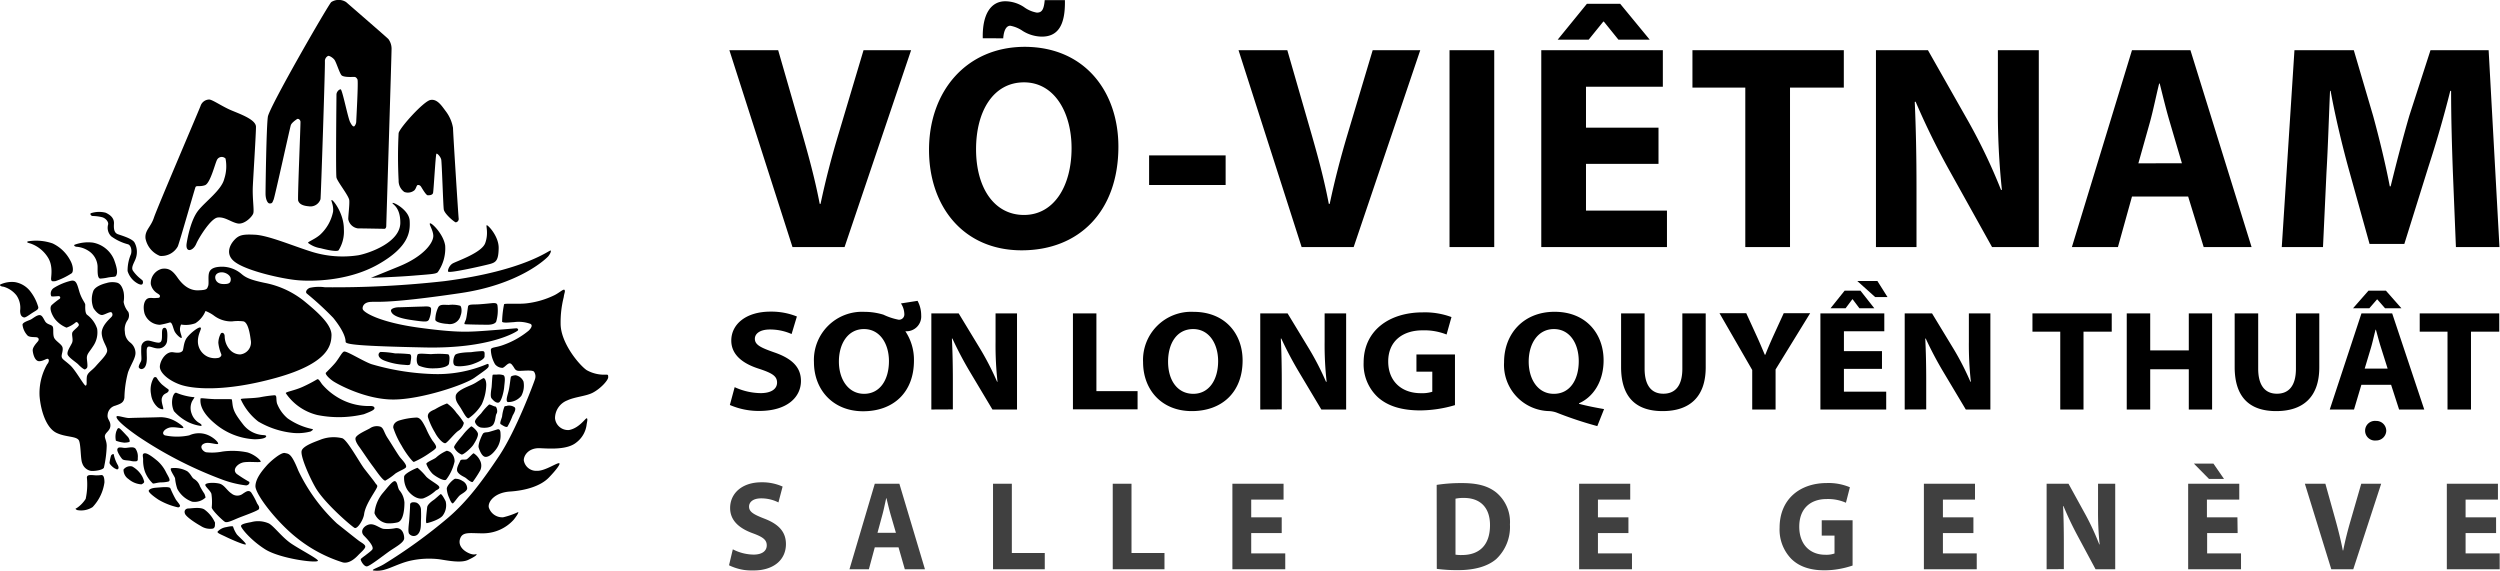 <svg xmlns="http://www.w3.org/2000/svg" viewBox="0 0 473 108">
    <title>Võ-Viêtnam - Sơn Long Quyền Thuật - Salle de Genève</title>
    <g id="text_-_vectorized" data-name="text - vectorized">
        <path d="M149.94 46.75L138 9.5h9.23l4.54 15.75c1.27 4.43 2.43 8.68 3.32 13.32h.16c.94-4.47 2.1-8.89 3.38-13.15l4.75-15.92h9l-12.59 37.25zM211.6 27.74c0 12.22-7.41 19.62-18.3 19.62-11.06 0-17.53-8.34-17.53-19 0-11.16 7.13-19.5 18.13-19.5 11.45.04 17.7 8.6 17.7 18.88zm-26.93.5c0 7.29 3.43 12.43 9.07 12.43s9-5.41 9-12.65c0-6.69-3.21-12.44-9-12.44s-9.07 5.42-9.07 12.66zm1.27-21c-.11-4.65 1.6-7 4.26-7a6.49 6.49 0 013.54 1.1 5.77 5.77 0 002.43 1.05c.94 0 1.33-.55 1.49-2.37h3.82c.11 5-1.49 6.91-4.37 6.91a7 7 0 01-3.59-1.06 6.07 6.07 0 00-2.38-1c-.72 0-1.22.83-1.33 2.38zM231.89 29.4V35h-14.48v-5.6zM246.27 46.75L234.33 9.5h9.23l4.54 15.75c1.27 4.43 2.43 8.68 3.31 13.32h.17c.94-4.47 2.1-8.89 3.37-13.15l4.76-15.92h9l-12.6 37.25zM282.71 9.5v37.25h-8.46V9.5zM313.79 31h-13.72v8.84h15.32v6.91h-23.78V9.5h23v6.91h-14.54v7.74h13.72zM306.54.72l5.59 6.79h-5.92l-2.76-3.42h-.11l-2.77 3.42h-5.86l5.53-6.79zM330.21 16.58h-10V9.5h28.64v7.08h-10.18v30.17h-8.46zM354.93 46.75V9.5h9.84l7.74 13.65a107.37 107.37 0 016.08 12.77h.17a139.3 139.3 0 01-.76-15.59V9.5h7.74v37.25h-8.84l-8-14.37a139.61 139.61 0 01-6.47-13.15l-.16.06c.22 4.91.33 10.16.33 16.24v11.22zM403.37 37.19l-2.66 9.56H392L403.37 9.5h11.06L426 46.75h-9.06L414 37.19zm9.45-6.3L410.5 23c-.66-2.21-1.33-5-1.88-7.19h-.11c-.55 2.21-1.11 5-1.71 7.19l-2.22 7.9zM464.08 32.49c-.16-4.47-.33-9.89-.33-15.3h-.16c-1.17 4.75-2.71 10-4.15 14.42l-4.54 14.54h-6.58l-4-14.37c-1.21-4.43-2.49-9.73-3.37-14.59h-.11c-.22 5-.39 10.77-.67 15.41l-.66 14.15h-7.8l2.4-37.25h11.23L449 21.94c1.16 4.25 2.32 9 3.15 13.32h.16c1.06-4.31 2.33-9.23 3.54-13.38l4-12.38h11l2.05 37.25h-8.24z" class="cls-1"/>
        <g opacity=".75">
        <path d="M138.65 103.93a8.73 8.73 0 003.93 1c1.63 0 2.49-.7 2.49-1.75s-.74-1.59-2.63-2.28c-2.6-.94-4.3-2.43-4.3-4.78 0-2.76 2.23-4.87 5.93-4.87a9.38 9.38 0 014 .81l-.79 3a7.19 7.19 0 00-3.28-.77c-1.54 0-2.28.72-2.28 1.56 0 1 .88 1.49 2.91 2.28 2.76 1.06 4.07 2.54 4.07 4.82 0 2.72-2 5-6.33 5a10 10 0 01-4.44-1zM165.51 103.55l-1.12 4.15h-3.67l4.79-16.18h4.65L175 107.7h-3.81l-1.19-4.15zm4-2.74l-1-3.43c-.28-1-.56-2.16-.79-3.12h-.05c-.23 1-.46 2.18-.72 3.12l-.93 3.43zM187.88 91.52h3.56v13.11h6.23v3.07h-9.79zM210.53 91.52h3.55v13.11h6.24v3.07h-9.79zM242.5 100.86h-5.77v3.84h6.44v3h-10V91.52h9.68v3h-6.12v3.36h5.77zM271.82 91.74a30.13 30.13 0 014.79-.34c3 0 4.91.56 6.42 1.73a7.25 7.25 0 012.65 6.1 8.34 8.34 0 01-2.6 6.55c-1.66 1.42-4.17 2.09-7.24 2.09a29.74 29.74 0 01-4-.24zm3.56 13.2a6.47 6.47 0 001.23.07c3.21 0 5.3-1.8 5.3-5.66 0-3.36-1.88-5.14-4.93-5.14a7.28 7.28 0 00-1.6.14zM308.1 100.86h-5.77v3.84h6.44v3h-10V91.52h9.67v3h-6.11v3.36h5.77zM350.51 107a17.14 17.14 0 01-5.23.91c-2.86 0-4.93-.75-6.38-2.19a7.93 7.93 0 01-2.2-5.88c0-5.37 3.81-8.45 8.95-8.45a10.41 10.41 0 014.35.8l-.75 2.93a8.35 8.35 0 00-3.65-.7c-3 0-5.18 1.73-5.18 5.23 0 3.34 2 5.31 4.93 5.31a4.69 4.69 0 001.74-.24v-3.39h-2.42v-2.89h5.84zM373.37 100.86h-5.77v3.84h6.4v3h-10V91.52h9.67v3h-6.07v3.36h5.77zM387.22 107.7V91.52h4.14l3.26 5.93a48.1 48.1 0 012.56 5.55h.07a60.37 60.37 0 01-.3-6.77v-4.71h3.25v16.18h-3.72l-3.35-6.24a62.56 62.56 0 01-2.72-5.71h-.07c.09 2.14.14 4.42.14 7.06v4.87zM423.36 100.86h-5.77v3.84H424v3h-10V91.52h9.67v3h-6.12v3.36h5.77zm-4.58-13.15l2 2.9h-2.84l-2.86-2.9zM441.08 107.7l-5-16.18h3.88l1.91 6.84c.53 1.92 1 3.77 1.39 5.79h.07c.4-2 .88-3.87 1.42-5.71l2-6.92h3.77l-5.28 16.18zM472.26 100.86h-5.77v3.84h6.45v3h-10V91.52h9.67v3h-6.12v3.36h5.77z" class="cls-1"/>
        </g>
        <path d="M139 73.25a12.09 12.09 0 004.91 1.13c2 0 3.11-.78 3.11-2s-.93-1.78-3.29-2.57c-3.25-1-5.37-2.72-5.37-5.37 0-3.1 2.79-5.48 7.41-5.48a12.87 12.87 0 015 .92l-1 3.32a10 10 0 00-4.1-.86c-1.92 0-2.85.81-2.85 1.75 0 1.16 1.11 1.68 3.63 2.57 3.46 1.18 5.09 2.86 5.09 5.42 0 3-2.53 5.67-7.9 5.67a13.68 13.68 0 01-5.55-1.13zM173.6 56.92a5.71 5.71 0 01.69 2.75 2.8 2.8 0 01-3 3 9.73 9.73 0 011.63 5.56c0 6-3.89 9.58-9.62 9.58s-9.3-4.1-9.3-9.29a9.11 9.11 0 019.57-9.52 12.22 12.22 0 013.58.54 11.86 11.86 0 002.87.95 1 1 0 001.08-1.08 3.81 3.81 0 00-.64-2zm-5.41 11.41c0-3.26-1.68-6.07-4.73-6.07s-4.74 2.78-4.74 6.15 1.78 6.1 4.77 6.1 4.7-2.64 4.7-6.18zM176.21 77.48V59.29h5.17l4.07 6.71a52.29 52.29 0 013.2 6.23h.08a63.09 63.09 0 01-.37-7.61v-5.33h4.06v18.19h-4.65l-4.18-7a67.63 67.63 0 01-3.4-6.43h-.09c.12 2.4.18 5 .18 7.93v5.48zM203 59.29h4.44V74h7.79v3.45H203zM235.1 68.2c0 6-3.89 9.58-9.62 9.58s-9.21-4.07-9.21-9.26A9.11 9.11 0 01225.8 59c6.02 0 9.3 4.18 9.3 9.2zm-14.1.24c0 3.56 1.8 6.07 4.77 6.07s4.7-2.64 4.7-6.18c0-3.26-1.68-6.07-4.73-6.07S221 64.91 221 68.44zM238.44 77.48V59.29h5.17l4.07 6.71a52.29 52.29 0 013.2 6.23h.12a63 63 0 01-.38-7.61v-5.33h4.07v18.19H250l-4.18-7a67.63 67.63 0 01-3.4-6.43h-.09c.12 2.4.18 5 .18 7.93v5.48zM275.28 76.65a23.55 23.55 0 01-6.54 1c-3.57 0-6.16-.83-8-2.45a8.49 8.49 0 01-2.74-6.6c0-6 4.77-9.5 11.19-9.5a14.45 14.45 0 015.43.89l-.93 3.3a11.42 11.42 0 00-4.56-.79c-3.69 0-6.48 2-6.48 5.89 0 3.75 2.53 6 6.16 6a6.4 6.4 0 002.18-.27v-3.8h-3v-3.26h7.29zM302.21 80.62a71.44 71.44 0 01-7.73-2.57 4.9 4.9 0 00-1.36-.27 8.74 8.74 0 01-8.55-9.23c0-5.45 3.72-9.56 9.56-9.56 6 0 9.27 4.21 9.27 9.18 0 4.13-2.06 7-4.65 8.13v.1c1.51.41 3.2.73 4.74 1zM294 74.51c3 0 4.7-2.61 4.7-6.18 0-3.32-1.68-6.07-4.7-6.07s-4.77 2.75-4.77 6.15 1.77 6.1 4.74 6.1zM311.16 59.29v10.47c0 3.14 1.28 4.73 3.54 4.73s3.6-1.51 3.6-4.73V59.29h4.42v10.2c0 5.62-3.05 8.29-8.16 8.29-4.94 0-7.85-2.54-7.85-8.34V59.29zM331.52 77.48V70l-6.19-10.74h5.06l2 4.37c.61 1.33 1 2.3 1.51 3.49h.1c.44-1.14.9-2.19 1.48-3.49l2-4.37h5l-6.54 10.64v7.58zM356.07 69.79h-7.2v4.32h8v3.37h-12.45V59.29h12.09v3.38h-7.64v3.77h7.2zM352 55l2.62 3.32h-2.82l-1.28-1.7h-.06l-1.27 1.7h-2.85L349 55zm3.2-1.84l1.92 3.05h-2.33l-3.4-3.05zM360.37 77.48V59.29h5.17l4.07 6.71a50.78 50.78 0 013.19 6.23h.09a63 63 0 01-.38-7.61v-5.33h4.07v18.19h-4.65l-4.18-7a67.63 67.63 0 01-3.4-6.43h-.09c.12 2.4.18 5 .18 7.93v5.48zM389.8 62.75h-5.26v-3.46h15v3.46h-5.34v14.73h-4.4zM406.82 59.29v7h7.3v-7h4.41v18.19h-4.41v-7.61h-7.3v7.61h-4.44V59.29zM427.25 59.29v10.47c0 3.14 1.28 4.73 3.54 4.73s3.6-1.51 3.6-4.73V59.29h4.42v10.2c0 5.62-3.05 8.29-8.16 8.29-4.94 0-7.85-2.54-7.85-8.34V59.29zM446.77 72.81l-1.39 4.67h-4.59l6-18.19h5.81l6.07 18.19h-4.76l-1.51-4.67zM451.42 55l2.93 3.32h-3.1l-1.46-1.67h-.06l-1.45 1.67h-3.08l2.91-3.32zm.32 14.74l-1.22-3.86c-.35-1.08-.7-2.43-1-3.51h-.06c-.29 1.08-.58 2.45-.9 3.51l-1.16 3.86zm-2.21 13.6a1.86 1.86 0 110-3.7 1.88 1.88 0 011.95 1.87 1.9 1.9 0 01-1.95 1.83zM463.07 62.75h-5.26v-3.46h15.05v3.46h-5.35v14.73h-4.44z" class="cls-1"/>
    </g>
    <g id="Image">
        <path d="M13.56 51.7a13.22 13.22 0 01-3.07 1.49c-.53.05-.77.1-.82-.35s.47-2.54-.67-4.23a6.34 6.34 0 00-3.18-2.52c-.53-.16-.82-.2-.58-.42a9.51 9.51 0 014.72.39 7.29 7.29 0 013.31 3.17c.6 1.03.66 2.17.29 2.47zM7.19 57.93c.24.59-.28.76-1 1.22s-1.37 1-1.69.9-.69-.32-.69-1.28a4.14 4.14 0 00-.69-2.88 4.8 4.8 0 00-2.44-1.64c-.66-.06-.78-.33-.61-.43a5.24 5.24 0 012.71-.45 4.65 4.65 0 013.07 1.91 8.61 8.61 0 011.34 2.65zM7.41 59.62c-.53.05-1.16.61-1.56.82s-1.59.53-1.59 1a3.56 3.56 0 001 2.09c.5.35 1.51.19 1.8.32s.35.42.13.71-1.06 1.12-1 1.78.4 2 1.22 2 1.43-.6 1.7-.42.08.72-.19 1A11 11 0 007.49 75c.27 3 1.35 6 3.18 6.89s3.95.58 4.3 1.53.26 3.5.6 4.24a2.13 2.13 0 001.62 1.43c.8.08 2.28-.18 2.47-.61a21.42 21.42 0 00.53-4.1c0-1.09-.51-1.54-.3-2.09s1-.88 1-1.8-.64-1.17-.53-2a1.92 1.92 0 011.46-1.74c1-.35 1.59-.56 1.72-1.51a20.25 20.25 0 01.69-4.82c.61-1.59 1.48-2.78 1.4-3.76a2.55 2.55 0 00-1-1.86 2.56 2.56 0 01-1-2 3 3 0 01.53-2.25 1.67 1.67 0 00.11-1.55 3.84 3.84 0 01-.88-1.88 5.41 5.41 0 000-1.85c-.19-.83-.56-1.59-1.22-1.78a3.8 3.8 0 00-2.05.07c-.75.18-2.27.7-2.51 1.63a4.5 4.5 0 00.08 3.12c.5.77 1.19 1.4 1.75 1.27s1.43-.69 1.67-.47a.58.58 0 010 .82c-.21.29-2 1.69-1.86 3.25s1.22 2.6 1 3.37-1.27 1.74-2.1 2.7-1.65 1.24-1.73 2.14.08 1.46-.2 1.57-1.88-2.89-2.94-3.85-1.5-1.11-1.6-1.57.29-1.09.16-1.77-1.43-1.25-1.65-2 0-1.62-.23-2-1.06-.34-1.44-1-.58-1.2-1.11-1.15z" class="cls-1"/>
        <path d="M16.08 69.9c-.24 0-.82-.48-1.25-.93s-2-1.4-2.06-2 .5-1.35.84-2.06-.18-1.64.14-2.12 1.29-1.06 1.16-1.4-.4-.56-.58-.4a5.44 5.44 0 01-1.75 1 5.4 5.4 0 01-2.28-1.75c-.45-.66-1.06-1.93-.53-2.51a16.26 16.26 0 011.54-1.22.28.28 0 00-.21-.48c-.32 0-1.3.14-1.41 0a1.28 1.28 0 01.48-1.54 10.93 10.93 0 013.26-1.37c.85-.14 1.08.26 1.53 1.88s1.17 2.27 1.17 2.67-.08 1.59.37 1.91a5.32 5.32 0 011.88 2.62 4.58 4.58 0 01-.77 3.31c-.79 1.24-1.27 1.49-1.16 2.49s.16 1.49-.05 1.67-.32.23-.32.23zM18.94 52.71c-.58-.11-.45-1.59-.48-2.38a3.73 3.73 0 00-1.75-2.89 4.74 4.74 0 00-2.09-.74c-.42 0-.74-.24-.5-.4a7.44 7.44 0 013.44-.4 5.4 5.4 0 014 3.18c.67 1.78.72 2.6.38 3.13-.16.24-.68.12-1.63.32a8.74 8.74 0 01-1.37.18zM27 53.66c-.1.19-.24.29-.79.06a4 4 0 01-2.07-2.44 7.87 7.87 0 01.64-3.2c.23-.82-.06-1.7-.56-1.86a9.32 9.32 0 01-3.18-1.51 2.28 2.28 0 01-.58-2.25c.1-.47-.45-1.19-1.17-1.37a7.87 7.87 0 00-1.7-.22c-.42 0-.6-.42-.39-.53a5 5 0 012.8-.09c.85.4 1.63 1 1.56 2.08-.05.85 0 1.62.62 1.93.35.18 2.72.77 3.25 1.59a3.69 3.69 0 01.29 2.94c-.29.9-1 1.78-.56 2.44a7 7 0 001.43 1.51c.48.39.43.37.45.58a.54.54 0 01-.04.34zM30.65 63.2c0 1 0 1.66-.7 1.63s-1.5-.41-2-.39a1.27 1.27 0 00-1.22 1.35c-.08 1.43.16 2.17-.08 2.62s-.46.89-.39 1.1a.57.57 0 00.78.25c.3-.11.83-.59.73-2.45 0-.78-.1-1.48.22-1.69s1.16.32 1.92.3a1.63 1.63 0 001.72-1.66c.11-1.22 0-2.25-.48-2.24s-.5.52-.5 1.18zM30.63 72.73a6.05 6.05 0 01-.93-1.17.36.36 0 00-.66 0 4.54 4.54 0 00-.46 3.05 3.87 3.87 0 001.13 2.32 1.69 1.69 0 001.15.51c.2-.1-.46-1.41-.22-2.16s.73-.8 1-1 .42-.51.1-.7-1.11-.85-1.11-.85zM35.05 74.87a10.86 10.86 0 01-1.67-.55c-.31-.13-.59.42-.69.77a4 4 0 00.22 2.7 9.21 9.21 0 002.55 2 8 8 0 002.57.8c.19-.1.17-.2-.2-.49a3.26 3.26 0 01-1.58-1.86 3 3 0 010-2.1c.14-.41.66-1 .5-1s-.75-.04-1.7-.27zM40.75 75.52c-2-.06-2.81-.31-2.82-.07 0 .42-.32 2.14 2.7 4.66a12.52 12.52 0 007.51 3c1.19 0 2-.18 2.18-.45s-.21-.32-.48-.34a5.19 5.19 0 01-3.76-1.91c-1.38-1.77-1.78-2.48-2-3.41-.14-.63-.15-1.45-.27-1.46-.44-.05-3.06-.02-3.06-.02zM49.1 75.18c-1.55.23-3.58.16-3.55.36a11.23 11.23 0 003.31 4.21 16.18 16.18 0 006.7 2.17 9.4 9.4 0 003.23-.29c.32-.24.65-.39.18-.48a12.49 12.49 0 01-4.56-2 7 7 0 01-2-2.82c-.23-.91.05-1.53-.48-1.55a24.66 24.66 0 00-2.83.4zM57.38 73.14c-1.62.76-3.42 1-3.3 1.26a10.1 10.1 0 006 4.13 20.59 20.59 0 008.77-.16c1.27-.5 2.08-.82 2-1.2s-.67-.37-1.06-.35a11.32 11.32 0 01-6.09-1.75 11.77 11.77 0 01-2.7-2.3c-.31-.34-.69-1.19-1-1a29.22 29.22 0 01-2.62 1.37zM65.12 66.51c-.37.06-.81 1-1.57 2-.5.64-1.65 1.77-1.88 2s.55 1.07 1.39 1.63 6.15 3.48 11.42 3.45 13.44-2.8 15.27-4.1 2.67-1.85 2.7-2.17 0-.51-.27-.45A24 24 0 0182 70.77a46.15 46.15 0 01-11.75-1.88c-1.58-.57-4.58-2.47-5.13-2.38zM97.67 62.11c.27 0 .5.24.27.45S92.69 66 80.39 65.74s-15-.56-15-1.07c0-1.22-1.1-3-2.34-4.53a58.23 58.23 0 00-5-4.6c-.37-.34.08-.9.56-1.08a8 8 0 012.86-.11 186.32 186.32 0 0022.63-1.16c15.4-2 19.93-6 20.09-5.79s-.28.89-.46 1.09c-.42.48-5.5 5.39-16.85 7C73 57.53 71.33 57 70 57.13s-1.48 1.08-1.36 1.39c.24.64 3.22 2.45 10.51 3.46 6.55.9 8.9.82 11 .71s7.52-.58 7.52-.58z" class="cls-1"/>
        <path d="M80.09 58c-.62 0-4.28.14-4.73.14s-1.51.21-1.38.71.69 1.22 3.68 1.67 3.16.37 3.47 0a5 5 0 00.43-2.07c0-.45-.56-.52-1.47-.45zM84.94 57.69c-.94 0-1.63-.16-2 .4a5.65 5.65 0 00-.58 2.38c0 .5 1.44.78 2.31.81a2.1 2.1 0 002.48-1.6c.29-.69.19-1.65-.08-1.83a5.49 5.49 0 00-2.13-.16zM90.72 57.57c-1.24.09-2.09-.07-2.17.44s-.26 2-.39 2.41-.45.87-.19.92 3.24.1 4.3.1 1.5-.34 1.61-.59a7.43 7.43 0 00.24-3.08c-.08-.32-.21-.44-.82-.43-.23.01-1.3.14-2.58.23z" class="cls-1"/>
        <path d="M106.81 54.86c-.17-.27-1 .55-1.93 1a16.31 16.31 0 01-5.51 1.56c-1.75.14-3.9-.06-4 .15a18.23 18.23 0 00-.37 3.32c.3.26 1.41.1 2.24.06a6.44 6.44 0 013.15.34c.43.27.1.81-.34 1.25a16 16 0 01-4.67 2.67c-1.66.64-2.51.42-2.51 1a5.82 5.82 0 00.79 2.7 1.84 1.84 0 001.41.69c.37-.08.71-.59 1.14-.8s.66.21.9.53.32.72.87.82 2.84-.26 3.08.21a1.59 1.59 0 01.16 1.38c-.19.64-3.58 9.72-6.76 14.48s-6 8.58-9.65 11.71a98.36 98.36 0 01-12.21 8.84c-1 .6-2.36 1-2 1.16a5.14 5.14 0 002.34-.2c1-.27 2.76-1.17 4.46-1.59a16.29 16.29 0 015.77-.32c1.7.27 4.08.74 5.41.11s1.6-.9 1.59-1.06-.37.32-1.59-.27-2-1.65-1.45-2.87 2.08-.78 4.52-.83a7.82 7.82 0 005.57-2.6c.9-1.16.84-1.32.84-1.43a14.59 14.59 0 01-2.86 1A2.67 2.67 0 0192.48 96c-.21-1.06 1.11-2.81 4-3s5.78-1 7.37-2.65 2.12-2.52 2-2.67c-.23-.35-2.67 1.48-4.31 1.4a2.37 2.37 0 01-2.44-2c0-1 1-2.38 3.08-2.28s5.19.29 6.86-1.08a5 5 0 001.96-3.47c.11-.58.22-1.07 0-1.11s-1.42 1.87-3.34 2.22a2.47 2.47 0 01-2.65-2.22 3.63 3.63 0 012.33-3.39c1.49-.69 3.54-.78 4.83-1.46 1.46-.77 2.84-2.28 2.9-2.88 0-.42 0-.53-.36-.53a6.71 6.71 0 01-3.71-.85c-1.38-.93-4.9-5.11-4.93-8.74a19.39 19.39 0 01.59-5.08c.07-.69.34-1.09.15-1.35z" class="cls-1"/>
        <path d="M89.09 66.64c-.85 0-2.73.12-3 .54s-.5 1.47-.13 1.9 2.49.15 3.39-.16 2.33-.9 2.33-1.49.11-1-.42-1a19.67 19.67 0 00-2.17.21zM81.6 67c-.84 0-2.43-.23-2.59.08s-.37 1.7.27 2.12a6.87 6.87 0 003.07.48c1 0 2.5-.27 2.6-.9s.21-1.54-.16-1.75A17.84 17.84 0 0081.6 67zM74.74 66.86a16.63 16.63 0 00-2.74-.27c-.48.16-.74 1.06.74 1.64a12.5 12.5 0 003.71.79c1.06.11 1.17.06 1.22-.42s.33-1.54-.19-1.6a27.37 27.37 0 00-2.74-.14zM89.3 72.78c-1.06.48-3 1.17-3.08 2.17s.53 1.54 1.06 2.44 1 1.8 1.38 1.75a8.58 8.58 0 002.49-2.65 9.4 9.4 0 00.85-3.65c0-1-.37-1.38-.58-1.28s-1 .59-1.33.8a6.81 6.81 0 01-.79.42zM93.22 70.93c-.09.09-.16 1.91-.21 2.33s-.32 1.75 0 2.12.79.9 1.32.79 1-2.12 1.06-2.91.32-2.07-.16-2.28a2.79 2.79 0 00-1.27-.1c-.26 0-.65-.04-.74.05zM96.66 71.3c-.07.19-.21 1.7-.42 2.6s-.64 2-.16 2.17a3.18 3.18 0 002.55-1.17 4.07 4.07 0 00.42-2.7 2 2 0 00-1.48-1.2c-.27 0-.83.11-.91.3zM92.53 76.54a10.76 10.76 0 00-1.48 1.65c-.37.42-1.33 1.27-1.17 1.69a1.58 1.58 0 001.06 1c.53.1 2 .16 2.44-.64s.32-1.59.58-2 0-1.33-.26-1.33-.93-.42-1.17-.37zM84.58 76.33a13.49 13.49 0 00-2.28 1.11c-.58.27-1.53.59-1.32 1.54a13.53 13.53 0 001.32 2.86c.53 1.06 1.59 2.17 2 2S86 82 86.7 81.52A2.23 2.23 0 0087.76 80a11.5 11.5 0 00-1.38-1.86 7.34 7.34 0 00-1.8-1.81zM95.45 76.91a7.26 7.26 0 00-.45 1.86c-.06.37-.53 1.32-.27 1.48s1 .69 1.28.48a13.87 13.87 0 00.99-2.12c.31-.53.74-1.33.31-1.59a1.85 1.85 0 00-1.31-.26c-.24.1-.4.03-.55.15zM89.14 80.67a9.43 9.43 0 00-1.54 1.59c-.26.33-1.75 2-1.69 2.39A2.77 2.77 0 0087.34 86c.37.06 1.85-1.27 2.22-1.85s1-1.64.85-2.17-1.07-1.35-1.27-1.31zM91.42 82c-.13.09-1.06 2.06-.85 2.7s.64 1.69 1.27 1.74 1.43-.58 2.12-1.58a4.36 4.36 0 00.74-2.76c0-.63-.16-1-.63-.85s-1.22.38-1.59.48-.8.01-1.06.27zM89.62 85.76c-.19 0-1.06 1.06-1.38 1.16s-1.06-.1-1.17.27-.9 1.48-.48 2.12 1.28.9 1.59 1.16 1.06.9 1.28.69a21.23 21.23 0 001.4-2.16 2.13 2.13 0 00.08-1.6 3.36 3.36 0 00-1.32-1.64zM84.53 85.28a7.23 7.23 0 00-2.07 1.33c-.42.31-1.8.84-1.8 1.16a5.56 5.56 0 001.16 1.85c.38.38 2.18 1.54 2.6 1.12A8.68 8.68 0 0086 87.35a2.14 2.14 0 00-.79-1.8 2 2 0 00-.68-.27zM82.51 84.65c-.05.32-.84.79-1.37 1.16a16.89 16.89 0 01-2.84 1.59c-.26 0-1.62-1.79-2.3-3.06a15.87 15.87 0 01-1.59-3.4c-.06-.58.31-1.11 1.11-1.38a13.16 13.16 0 013.34-.56c.69.06 1.11.8 1.75 2.07a14.49 14.49 0 001.24 2.33c.32.4.72.93.66 1.25zM76.84 88.3c0 .35-1 .64-2 1.27a12.16 12.16 0 01-1.95 1.37c-.47 0-1.69-1.84-2.34-2.71-.84-1.11-2.17-3.13-2.6-3.71s-.87-1.37-.63-1.78c.37-.63 2-1.32 2.65-1.69a2.29 2.29 0 012-.32c.64.26.65 1.07 1.39 2.18s2 3.25 2.43 3.74 1.11 1.23 1.05 1.65zM79 88.51c-.14 0-2.44 1-2.54 1.65a4.25 4.25 0 00.63 2.54c.48.74 1.75 1.9 3 1.59a7.34 7.34 0 002.38-1.49c.53-.26.85-.47.53-.85s-1.85-1.21-2.38-1.79A11.66 11.66 0 0079 88.51zM86.12 90.58c-.27 0-1.59 1.22-1.59 1.9a4.94 4.94 0 00.47 1.75c.16.43.48 1.11.69 1s.85-1.06 1.22-1.43 1.43-.8 1.48-1.38a1.61 1.61 0 00-.9-1.43 2.41 2.41 0 00-1.37-.41zM83.36 93.49c-.24.16-1 .9-1.32 1.11s-1.17.85-1.22 1.38-.37 3-.11 3 2.65-.69 3.13-1.54a3.21 3.21 0 00.48-2.59c-.32-.67-.8-1.46-.96-1.36zM79.65 96.56a1.56 1.56 0 00-.79-1.43c-.43-.16-1.27-.21-1.27.37s-.11 2.17-.16 2.86-.32 2.33 0 2.65a1.09 1.09 0 001.69 0c.64-.74.48-1.91.53-2.65s0-1.8 0-1.8zM72.55 100.06c-.77-.15-1.64-1-2.6-.85s-2 1.22-1.06 2.17 1.91 2.12 1.54 2.6-2.07 1.59-2.17 1.8.58 1.43 1.16 1.38 3.39-2.28 4.45-3 2.6-1.54 2.6-2.33-.37-2-1.59-1.91a8.17 8.17 0 01-2.33.14zM73.19 99a3 3 0 01-2.34-1.91 7 7 0 011.49-3.71c1-1.16 2-2.54 2.44-2.33s.42 1.07.74 1.65a4.06 4.06 0 011 2.38c0 1.11-.15 3.49-1.32 3.76a6.61 6.61 0 01-2.01.16zM71.38 92c0 .55-2.22 3.22-2.49 5.28-.14 1.08-1.27 2.86-1.8 2.6s-5.67-4.66-7.37-7.58c-1.21-2.09-2.91-6-2.65-7s2.81-1.8 3.71-2.17a6.9 6.9 0 014-.21c1 .42 3.24 4.6 4.19 5.82s1.8 2.28 2 2.6.43.42.41.66z" class="cls-1"/>
        <path d="M69.1 103.5c-.1.42-.89 1.07-1.33 1.54-.61.65-1.74 1.64-2.9 1.37a26.67 26.67 0 01-8.8-4.71c-3.77-3-7.79-8.21-7.74-9.75s1.48-3.12 2.12-3.86 2.7-2.54 3.44-2.38 1.22 0 2.55 3.33a33.42 33.42 0 007.31 10c1.86 1.48 3.76 3 4.24 3.34s1.22.7 1.11 1.12zM60.15 106.1c-.21.5-7.21-.41-10-2.18s-4.66-4.13-4.55-4.44.74-.48 1.9-.69a5 5 0 013.4.26c1 .58 2.49 2.65 4.24 3.82s5.14 2.92 5.01 3.23zM46.5 103c-.16.2-2.89-1-3.74-1.42s-1.75-.74-1.59-1a2.82 2.82 0 011.65-.85c.9-.21 1.19-.18 1.27-.11a5.49 5.49 0 00.74 1.51c.48.54 1.83 1.68 1.67 1.87zM49 96.3c-.11.31-2.7 1.22-3.76 1.64S43 99 42.55 98.73s-2.49-2.22-2.49-2.73a10.42 10.42 0 00-.06-2.56c-.21-.69-1.38-1.49-1.12-1.8s1.54-.37 2.55-.16 1.43 1.27 2.38 1.9a1.72 1.72 0 002.18 0c.58-.37 1.06-.74 1.53-.21a13.44 13.44 0 011.12 2.07c.27.42.48.63.36 1.06zM40.33 100a3.17 3.17 0 01-2.33-.48c-1.15-.64-2.77-1.74-3-2.32s.11-1 .69-1 2.23-.32 3 .21a6.21 6.21 0 012 2.49c-.05.52.06.84-.36 1.1zM38.89 94.13a3 3 0 01-2.54.79 5.12 5.12 0 01-2.81-2.44 9.14 9.14 0 01-.42-2c-.16-.47-1.17-1.8-.69-1.9a5 5 0 013 .58c.74.58.84 1.22 1.32 1.48A2.52 2.52 0 0137.83 92a15 15 0 00.85 1.43 3.32 3.32 0 01.21.7zM33.7 96a12.72 12.72 0 01-3.7-1.45c-1.06-.69-2-1.48-1.85-1.75s.58-.47 1.43-.53 2.44-.26 2.65.11a20 20 0 001.06 2.17c.42.58.9 1.06.74 1.27a.5.5 0 01-.33.18zM18.28 89.94c-.74 0-1.94-.33-1.83.52a12.88 12.88 0 01-.24 3.93 6 6 0 01-1.71 1.75c-.37.1-.14.25.12.37a4 4 0 002.9-.57 8.45 8.45 0 002.24-4.67c0-1.33-.37-1.43-.69-1.38a6.39 6.39 0 01-.79.05zM26.76 91.64a4.12 4.12 0 01-2.44-1 2.1 2.1 0 01-.95-1.8 1.6 1.6 0 011.63-.59 4.78 4.78 0 011.91 1.9 4.13 4.13 0 01.37 1c.01.27-.52.49-.52.49zM21.93 88.72c-.37-.1-1.21-.84-1.21-1.16a8.7 8.7 0 01.28-1.33c.06-.21.53-.47.53-.21a7 7 0 00.69 1.86c.27.42.27.79.06.9a.35.35 0 01-.35-.06zM24.69 87.19c-.53-.11-1.27-.06-1.54-.32s-1.06-1.43-.95-1.87.53-.37 1.22-.27 1.75-.37 2.22.16a2.64 2.64 0 01.43 1.75c0 .32.05.53-.27.63a2.92 2.92 0 01-1.11-.08zM30.47 91.27c-.59 0-1.33.26-1.54.21a6 6 0 01-1.48-2.17 6.42 6.42 0 01-.37-2.39c0-.53-.27-1.11.31-1.16s1.81.95 2.44 1.48a6.91 6.91 0 011.59 2.12c.37.74 1 1.59.43 1.75a6 6 0 01-1.38.16zM23.52 83.75a6 6 0 01-1.59-.37 3.41 3.41 0 01.07-1.75c.21-.48.32-.85.74-.48s1.22 1.27 1.43 1.48.53.9.27 1a3.47 3.47 0 01-.92.12zM46.57 91.84A19.58 19.58 0 0142 90.72a76 76 0 01-15.92-8.19c-3.87-2.7-4.18-3.55-4-3.76s1.75.37 2.43.32 5-.11 5.78-.16a5.8 5.8 0 012.65.63c.74.37 1.86 1.15 1.75 1.38s-1.8-.32-2.76 0-1.43 1.11-.74 1.43a11.19 11.19 0 004.61 0 4.42 4.42 0 013.16-.2c1.36.44 2.46 1.57 2.3 1.8s-1.69-.37-2.47-.11c-1.3.43-.48 1.55.21 1.71a10.15 10.15 0 003.06-.13 13.74 13.74 0 014.77.16c1.43.43 2.59 1.55 2.49 1.75s-2-.05-3.14.11-2.38 1.37-1.37 2.22a25.29 25.29 0 002.34 1.48c.15.21-.09.64-.58.68zM74.27 38.41c.14-.22 3.12 1.31 3.24 3.34s-.06 4.92-5.94 8.26-13 3.23-15.34 3c-2.87-.26-9.39-1.72-11.69-3.38-2-1.41-1.09-3.27-.21-4.22s1.61-1.11 3.89-1c2.54.12 7.13 2.09 10.71 3.21a19.63 19.63 0 008.9.67c1.91-.36 7.91-2.37 7.91-6.16 0-3.08-1.6-3.49-1.47-3.72z" class="cls-1"/>
        <path d="M62.74 37.85c-.17.09.4.92.28 2.19a8.09 8.09 0 01-2.5 4.41c-1 .85-2.35 1.31-2.23 1.51a5.1 5.1 0 002.36 1c1.51.4 3.09.68 3.41.4a6.68 6.68 0 001-4c.02-2.96-2.06-5.64-2.32-5.51zM81.35 42.26c-.23.14.58 1.26.63 2.3.06 1.39-1.86 3.95-6.42 5.82-4.37 1.79-5.37 2.18-5.37 2.18s4.6-.13 8-.41 4.28-.3 4.64-.66a7.81 7.81 0 001.4-5c-.3-2.16-2.57-4.41-2.88-4.23zM84.82 51.41c-.19-.12.1-1.13.82-1.56s5.49-2 6.16-3.85.11-3.23.28-3.38 2.31 2.06 2.27 4.33-.47 2.68-1.66 3-7.45 1.74-7.87 1.46zM58 57.34a17.11 17.11 0 00-7.87-3.81c-2.7-.56-3.63-1-4.43-1.69a5.73 5.73 0 00-3.63-1.38c-1.43 0-2.22.34-2.49 1.08s0 2.1-.21 2.6-.13.74-1.88.79-3-1.11-3.92-2.43-1.67-1.83-2.94-1.64a2.81 2.81 0 00-2.1 2.88 2.69 2.69 0 001.27 1.78c.32.21.52.33.45.61s-.29.21-.84.26-1.12-.16-1.59.16-.85 1.3-.48 2.75a3.15 3.15 0 002.91 2.15 14.49 14.49 0 001.91-.45c.43 0 .56 1 .85 1.64s1.17 1.39 1.33 1.3-.16-.74-.27-1.35a2.1 2.1 0 01.19-1.19 5.2 5.2 0 002.7-.24 4.92 4.92 0 001.92-2.32 6.77 6.77 0 011.58.86 5.41 5.41 0 003.46 1.11 8.23 8.23 0 012.18 0c.66.22 1.09 1.51 1.33 3.47a2.28 2.28 0 01-2 2.78 2.64 2.64 0 01-1.92-.87 3.89 3.89 0 01-1-2.52c0-.68-.48-.84-.72-.58a3.79 3.79 0 00-.48 1.78 7.61 7.61 0 00.55 2.13c.11.29-.13.55-.45.69a3.42 3.42 0 01-2.09-.19 3.2 3.2 0 01-1.88-2.93c0-1.55.88-2.48.46-2.61s-2.28 1.37-2.74 2.25-.43 2-.64 2.2-.48.45-1.75.24-2.38 1.35-2.52 2.58 1.62 2.76 3.87 3.55 8.3 1.45 18.18-1.31 10.36-6.18 10.42-8-1.99-3.87-4.72-6.13zm-15.73-3.6c-1.11 0-1.55-.69-1.55-1.27s.52-.95 1.24-.95 1.7.54 1.7 1.31-.45.93-1.39.91zM30.27 48.42a4.46 4.46 0 01-2.74-3.3c-.16-1.55 1-2.14 1.59-3.93s8.5-20.26 8.82-21.13a1.76 1.76 0 011.63-1.23c.6 0 2.39 1.27 4.09 2s4.77 1.77 4.77 3.17-.47 8.7-.59 11.12.28 4.61.08 5.25-1.71 2.18-3 1.9-2.37-1.27-3.72-1.12-3.66 4-4.05 4.93-1 1.23-1.32 1.23-.67-.31-.51-1.31.79-4.41 2.18-6.16 4.42-3.89 4.93-6a7.61 7.61 0 00.24-3.84 1 1 0 00-1.63.28c-.4.83-1.27 4.41-2.26 4.76s-1.63 0-1.79.36-2.87 9.93-3.34 11.2a3.52 3.52 0 01-3.38 1.82z" class="cls-1"/>
        <path d="M51 38.49c-.36 0-.76-.75-.76-1.87s.16-12.67.44-14.53S62.11.91 62.67.4a2.58 2.58 0 012.82 0c.67.59 7.79 6.75 8 7a3.07 3.07 0 01.59 2c0 1.12-1 33.09-1 33.37s-.16.52-.32.52-4.17-.08-5.05-.08a2.15 2.15 0 01-1.82-1.75c0-.72.27-2.74.19-3.58s-2.26-3.53-2.42-4.29 0-15.17 0-15.69.48-1 .79-1 1.36 5.36 1.79 6.2.64.87.8.79a1.36 1.36 0 00.36-.87c0-.36.43-7.63.23-8s-.39-.47-.63-.47-2 .12-2.39-.32-1-2.5-1.35-2.94-1-.79-1.19-.71a1.09 1.09 0 00-.6 1c.08.51-.75 25.7-.83 26.1a2 2 0 01-2.23 1.35c-1.51-.12-1.87-.68-2-1.08s.48-14.53.44-14.93-.44-.64-.67-.48-1 .68-1.16 1.15-3.06 13.71-3.26 14.1-.18.74-.76.7zM79.08 35c-.28 0-.3.6-.67 1a1.94 1.94 0 01-1.91.32 2.57 2.57 0 01-1.08-2.19 86.25 86.25 0 010-8.94c.19-1 4.69-6 6-6.27s2.18 1.15 2.9 2.1a7.2 7.2 0 011.39 3.18c0 .83 1 16.6 1.07 17.12a.65.65 0 01-.55.75c-.2 0-2.15-1.58-2.27-2.46s-.36-8.86-.48-9.41-.75-1.23-.91-1.11-.52 7-.64 7.42-.67.44-1 .44-1.11-1.39-1.27-1.63-.34-.32-.58-.32z" class="cls-1"/>
    </g>
</svg>